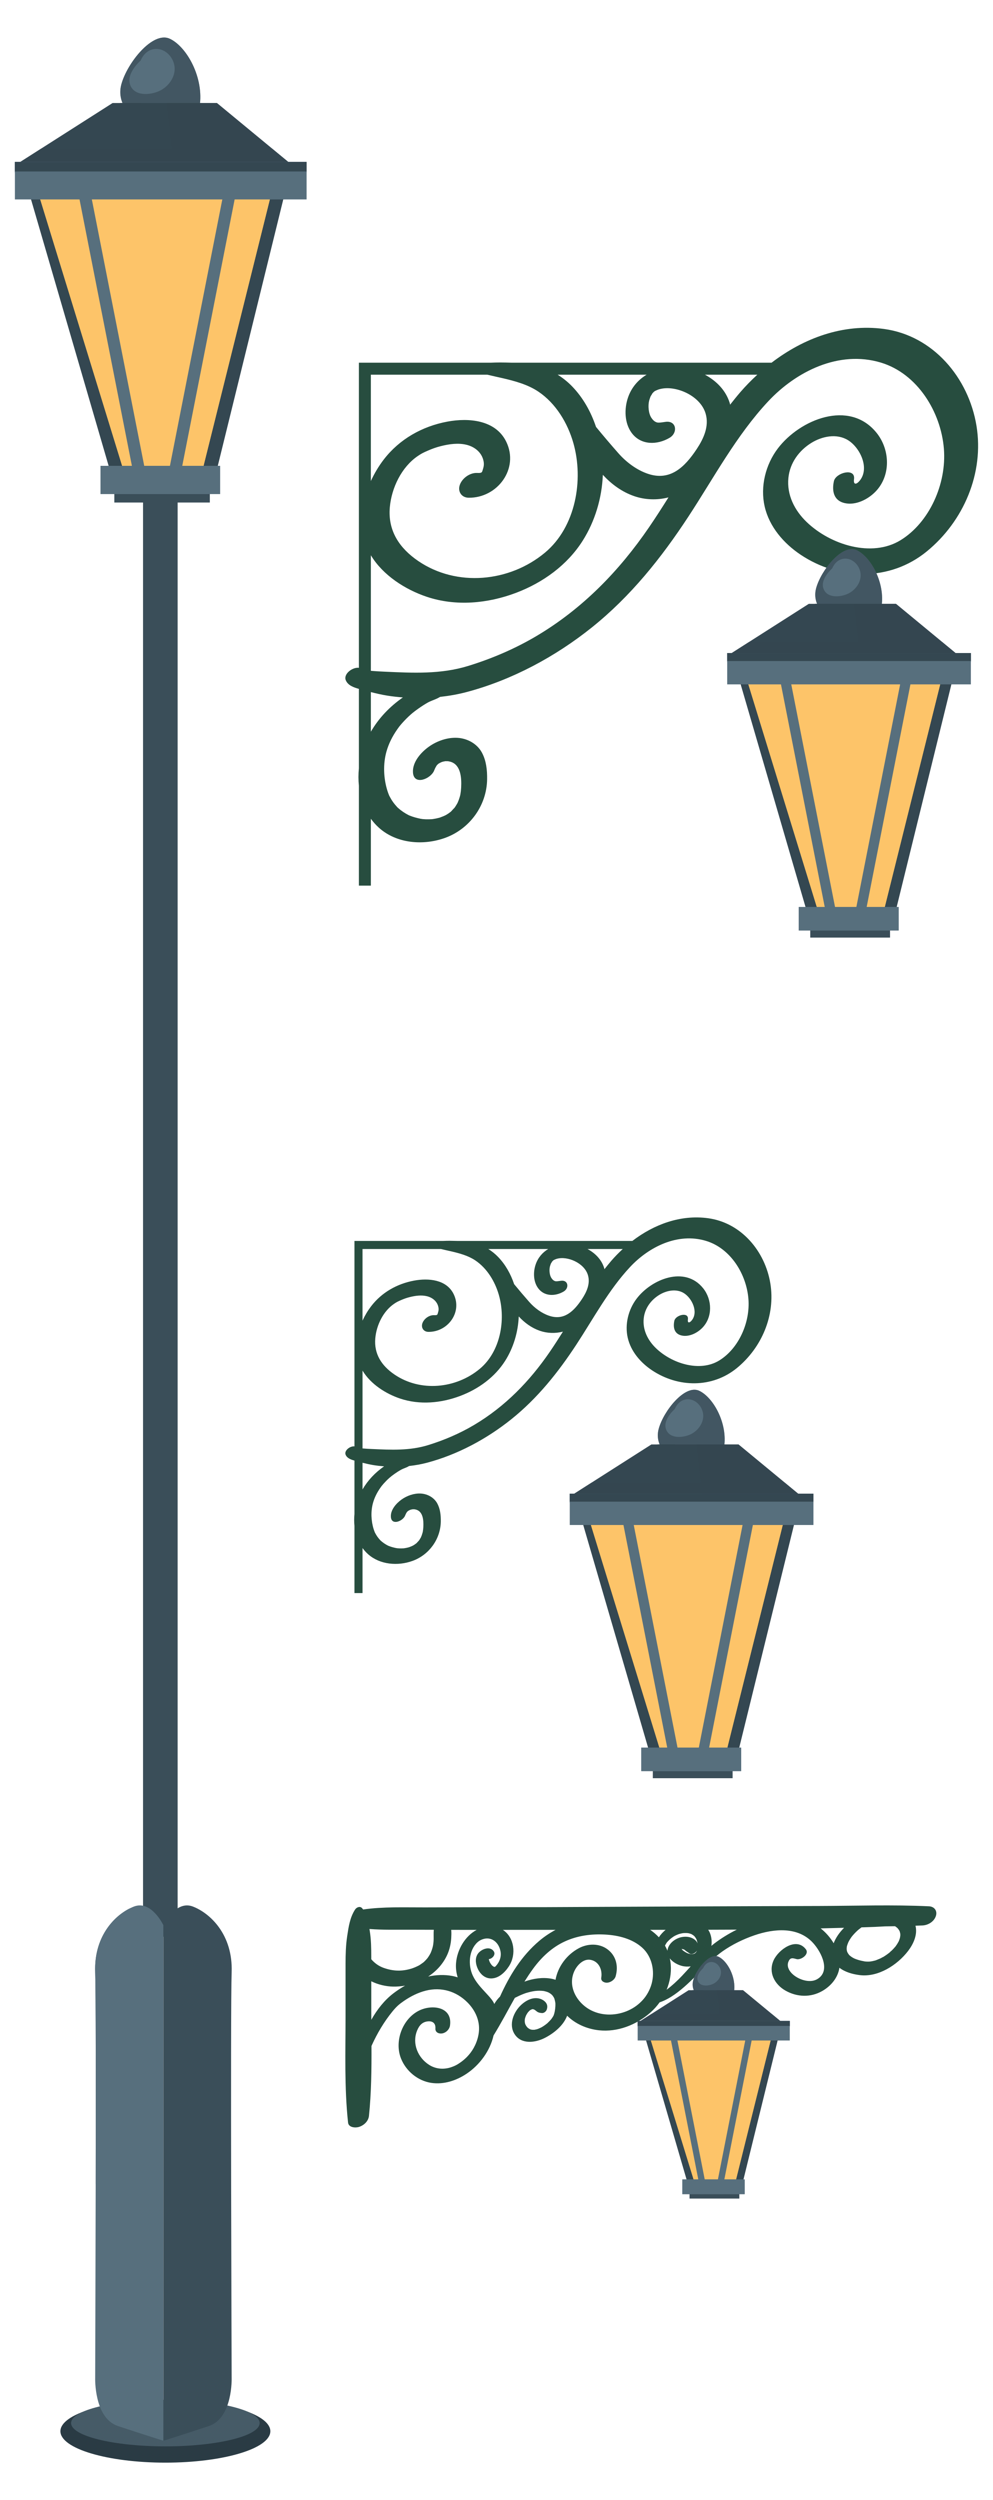 <?xml version="1.0" encoding="utf-8"?>
<!-- Generator: Adobe Illustrator 27.5.0, SVG Export Plug-In . SVG Version: 6.00 Build 0)  -->
<svg version="1.1" id="Layer_1" xmlns="http://www.w3.org/2000/svg" xmlns:xlink="http://www.w3.org/1999/xlink" x="0px" y="0px"
	 viewBox="0 0 187.857 472.676" style="enable-background:new 0 0 187.857 472.676;" xml:space="preserve">
<g>
	<g>
		<ellipse style="fill:#2A3B44;" cx="31.287" cy="459.647" rx="19.859" ry="5.94"/>
		<path style="fill:#465B67;" d="M49.125,458.107c0,2.431-7.986,4.401-17.838,4.401c-9.851,0-17.838-1.97-17.838-4.401
			c0-2.43,7.986-4.401,17.838-4.401C41.139,453.707,49.125,455.677,49.125,458.107z"/>
		<g>
			<rect x="21.628" y="90.743" style="fill:#3A4E59;" width="18.069" height="4.266"/>
			<rect x="27.06" y="90.743" style="fill:#3A4E59;" width="6.538" height="275.411"/>
			<rect x="31.102" y="90.743" style="fill:#3A4E59;" width="2.496" height="275.411"/>
			<path style="fill:#576F7D;" d="M25.597,22.517c0,0-3.736-2.531-2.639-6.581c1.097-4.05,5.95-10.125,9.177-8.606
				c3.227,1.519,6.5,7.425,5.623,12.825C36.88,25.554,25.597,22.517,25.597,22.517z"/>
			<path style="opacity:0.6;fill:#344751;" d="M32.135,7.329c-3.227-1.519-8.08,4.556-9.177,8.606
				c-1.097,4.05,2.639,6.581,2.639,6.581s11.284,3.038,12.16-2.363S35.362,8.847,32.135,7.329z M30.109,17.215
				c-1.758,0.792-4.763,1.029-5.514-1.255c-0.402-1.223,0.284-2.514,1.021-3.452c0.288-0.366,0.621-0.716,0.974-1.047
				c0.265-0.589,0.623-1.132,1.12-1.542c0.691-0.57,1.564-0.796,2.443-0.615c1.538,0.316,2.682,1.759,2.865,3.279
				C33.256,14.544,31.841,16.435,30.109,17.215z"/>
			<polygon style="fill:#344751;" points="4.843,34.186 21.043,89.758 40.788,89.758 54.457,34.186 			"/>
			<polygon style="fill:#FDC469;" points="6.53,34.186 23.626,89.758 38.088,89.758 51.925,34.186 			"/>
			<path style="fill:#FDC469;" d="M26.073,85.751c-1.009-4.737-1.878-9.501-2.863-14.243c-1.02-4.91-2.133-9.807-3.273-14.691
				c-1.763-7.553-3.665-15.075-5.411-22.632H6.53l17.096,55.572h3.342C26.655,88.425,26.358,87.089,26.073,85.751z"/>
			<path style="fill:#FDC469;" d="M43.62,34.186c-0.865,3.27-1.576,6.582-2.227,9.901c-0.894,4.562-1.68,9.145-2.614,13.699
				c-0.954,4.653-1.992,9.291-3.143,13.899c-0.581,2.329-1.207,4.649-1.777,6.98c-0.545,2.228-0.945,4.488-1.316,6.75
				c-0.237,1.445-0.465,2.895-0.707,4.341h6.251l13.838-55.572H43.62z"/>
			<polygon style="fill:#344751;" points="11.171,32.642 3.83,30.617 21.296,19.479 41.041,19.479 56.988,32.642 			"/>
			<path style="fill:#344751;" d="M26.706,19.479h-3.973c-0.631,0.672-1.251,1.355-1.888,2.021
				c-3.489,3.643-7.054,7.218-10.482,10.918l0.809,0.223h8.649C22.118,28.256,24.429,23.876,26.706,19.479z"/>
			<path style="opacity:0.6;fill:#344751;" d="M32.991,32.642h23.997L41.041,19.479h-9.536
				C32.045,23.861,32.449,28.26,32.991,32.642z"/>
			
				<rect x="19.7" y="32.093" transform="matrix(0.981 -0.193 0.193 0.981 -11.429 5.179)" style="fill:#576F7D;" width="2.289" height="58.213"/>
			
				<rect x="9.521" y="60.055" transform="matrix(0.193 -0.981 0.981 0.193 -28.887 87.263)" style="fill:#576F7D;" width="58.213" height="2.289"/>
			<rect x="19.018" y="88.078" style="fill:#576F7D;" width="22.622" height="5.33"/>
			<rect x="19.018" y="88.078" style="fill:#576F7D;" width="22.622" height="5.33"/>
			<path style="fill:#576F7D;" d="M30.915,461.447v-97.456c0,0-2.278-4.809-5.569-3.544c-3.291,1.266-7.594,5.316-7.341,12.404
				c0.253,7.088,0,76.699,0,76.699s-0.253,7.594,4.303,9.113C26.865,460.181,30.915,461.447,30.915,461.447z"/>
			<path style="fill:#576F7D;" d="M18.102,412.951c0.351-5.03,0.621-10.064,0.802-15.107c0.223-6.235,0.483-12.459,0.91-18.684
				c0.28-4.084,0.593-8.227,1.7-12.186c0.6-2.148,1.517-4.462,3.028-6.164c-3.144,1.575-6.769,5.518-6.536,12.041
				C18.13,376.336,18.132,394.94,18.102,412.951z"/>
			<path style="fill:#3A4E59;" d="M30.915,461.447v-97.456c0,0,2.278-4.809,5.569-3.544c3.291,1.266,7.594,5.316,7.341,12.404
				c-0.253,7.088,0,76.699,0,76.699s0.253,7.594-4.303,9.113S30.915,461.447,30.915,461.447z"/>
			<rect x="2.818" y="30.617" style="fill:#5E7C9E;" width="55.183" height="2.025"/>
			<polygon style="opacity:0.6;fill:#344751;" points="7.787,28.094 3.83,30.617 11.171,32.642 56.988,32.642 51.478,28.094 			"/>
			<rect x="2.818" y="30.617" style="fill:#576F7D;" width="55.183" height="7.088"/>
			<rect x="2.818" y="30.617" style="fill:#344751;" width="55.183" height="1.804"/>
		</g>
	</g>
	<g>
		<g>
			<path style="fill:#274D3F;" d="M184.729,80.478c-1.49-9.05-8.19-17.033-17.517-18.289c-7.743-1.042-15.189,1.752-21.245,6.383
				H96.828c-0.733-0.025-1.467-0.038-2.199-0.043c-0.596-0.003-1.196,0.018-1.798,0.043H67.895v57.685
				c-1.227-0.159-2.964,1.178-2.481,2.347c0.407,0.983,1.485,1.355,2.481,1.637v15.017c-0.11,1.096-0.112,2.205,0,3.295v18.885
				h2.266v-12.646c0.451,0.625,0.968,1.208,1.561,1.735c3.352,2.979,8.377,3.357,12.463,1.889c4.665-1.678,7.898-6.11,7.968-11.077
				c0.024-1.726-0.152-3.508-0.982-5.049c-0.904-1.68-2.738-2.681-4.611-2.796c-1.903-0.117-3.922,0.594-5.456,1.697
				c-1.497,1.076-3.119,2.909-2.977,4.88c0.18,2.5,3.391,1.171,4.007-0.399c0.077-0.197,0.206-0.48,0.276-0.611
				c-0.05,0.094,0.19-0.293,0.188-0.324c0.047-0.052,0.092-0.105,0.14-0.155c0.024-0.025,0.113-0.104,0.179-0.164
				c0.048-0.035,0.1-0.072,0.109-0.076c0.666-0.347-0.275,0.11,0.116-0.082c0.08-0.039,0.427-0.178,0.488-0.213
				c0.207-0.058,0.42-0.107,0.631-0.137c0.148-0.002,0.294-0.001,0.443,0.005c0.003,0,0.075,0.008,0.136,0.014
				c0.089,0.024,0.378,0.084,0.373,0.083c1.964,0.564,2.126,3.029,2.029,4.89c-0.023,0.452-0.076,0.901-0.156,1.346
				c-0.025,0.104-0.049,0.208-0.08,0.311c-0.07,0.234-0.14,0.466-0.224,0.696c-0.063,0.172-0.136,0.338-0.207,0.507
				c-0.037,0.072-0.073,0.144-0.115,0.214c-0.102,0.171-0.202,0.342-0.312,0.508c-0.046,0.069-0.1,0.136-0.141,0.207
				c-0.231,0.237-0.46,0.49-0.682,0.734c-0.007,0.008-0.007,0.009-0.013,0.015c-0.005,0.004-0.006,0.004-0.011,0.008
				c-0.175,0.131-0.346,0.263-0.527,0.386c-0.156,0.106-0.331,0.193-0.482,0.305c0.053-0.04,0.09-0.066,0.127-0.094
				c-0.055,0.036-0.113,0.072-0.16,0.095c-0.332,0.163-0.675,0.29-1.02,0.421c-0.055,0.018-0.122,0.037-0.19,0.055
				c-0.185,0.049-0.372,0.092-0.56,0.131c-0.188,0.038-0.377,0.071-0.567,0.099c-0.069,0.01-0.139,0.018-0.209,0.029
				c0,0,0,0-0.001,0c-0.386,0.017-0.769,0.033-1.156,0.019c-0.193-0.007-0.386-0.019-0.577-0.037
				c-0.082-0.007-0.323-0.048-0.42-0.063c-0.705-0.148-1.388-0.327-2.06-0.598c-0.058-0.023-0.115-0.05-0.173-0.075
				c-0.01-0.006-0.006-0.004-0.022-0.012c-0.171-0.091-0.342-0.179-0.509-0.277c-0.359-0.21-0.704-0.444-1.032-0.7
				c-0.154-0.121-0.303-0.247-0.45-0.376c-0.053-0.046-0.103-0.095-0.154-0.143c-0.008-0.009-0.006-0.007-0.019-0.021
				c-0.29-0.32-0.566-0.645-0.814-0.999c-0.239-0.34-0.447-0.697-0.64-1.064c-0.004-0.007-0.026-0.052-0.046-0.093
				c-0.029-0.067-0.071-0.16-0.08-0.184c-0.09-0.236-0.18-0.471-0.257-0.712c-0.749-2.358-0.863-5.094-0.184-7.478
				c0.431-1.514,1.135-2.883,2.035-4.171c0.04-0.058,0.305-0.419,0.355-0.495c0.189-0.24,0.387-0.473,0.589-0.7
				c0.506-0.569,1.046-1.11,1.615-1.616c0.731-0.65,2.171-1.671,3.236-2.263c0.537-0.299,1.21-0.505,1.791-0.782
				c0.179-0.085,0.349-0.186,0.521-0.282c1.702-0.186,3.383-0.482,5.004-0.911c8.586-2.273,16.805-6.692,23.716-12.231
				c7.341-5.883,13.122-13.121,18.259-20.955c4.814-7.341,9.071-15.35,15.105-21.793c5.269-5.627,13.343-9.697,21.281-7.317
				c6.935,2.08,11.385,9.341,11.941,16.307c0.53,6.643-2.756,13.935-8.198,17.277c-5.432,3.336-13.257,0.89-17.75-3.422
				c-2.297-2.204-3.796-5.129-3.468-8.364c0.287-2.833,2.012-5.175,4.36-6.622c1.981-1.221,4.75-1.827,6.902-0.511
				c2.27,1.388,4.186,5.302,2.21,7.686c-0.631,0.761-1.207,0.778-1.058-0.305c0.307-2.22-3.455-1.24-3.808,0.38
				c-0.404,1.856-0.044,3.687,2.059,4.15c2.065,0.455,4.324-0.678,5.748-2.108c3.002-3.015,2.859-7.966,0.268-11.181
				c-5.149-6.387-14.516-2.529-18.676,2.944c-2.328,3.061-3.361,7.206-2.499,10.98c0.876,3.831,3.607,6.986,6.814,9.125
				c7.336,4.894,16.915,5.056,23.874-0.643C182.314,98.535,186.204,89.445,184.729,80.478z M70.161,70.838h22.027
				c0.953,0.237,1.918,0.434,2.87,0.655c2.316,0.538,4.769,1.197,6.765,2.531c3.323,2.223,5.563,5.939,6.644,9.731
				c1.994,6.993,0.437,15.883-5.361,20.721c-6.71,5.6-16.71,6.55-23.986,1.587c-3.566-2.433-5.767-5.727-5.373-10.16
				c0.326-3.662,2.217-7.619,5.328-9.711c0.691-0.465,0.982-0.606,1.908-1.011c0.793-0.346,1.548-0.616,2.378-0.826
				c1.596-0.403,3.345-0.662,4.966-0.245c1.572,0.405,2.896,1.516,3.174,3.188c0.126,0.759-0.1,1.258-0.294,1.902
				c0.016-0.053-0.194,0.148-0.086,0.123c-0.256,0.109-0.476,0.106-0.867,0.09c-1.372-0.056-2.849,1.006-3.28,2.299
				c-0.412,1.237,0.355,2.37,1.674,2.389c5.465,0.077,9.605-5.494,7.126-10.586c-2.014-4.138-7.104-4.553-11.12-3.808
				c-4.782,0.886-9.099,3.322-12.069,7.191c-0.93,1.212-1.755,2.586-2.425,4.049V70.838z M70.161,138.337v-7.49
				c1.033,0.262,2.073,0.502,3.114,0.669c0.967,0.155,1.952,0.261,2.944,0.34c-0.002,0.001-0.003,0.002-0.005,0.003
				C73.721,133.598,71.664,135.748,70.161,138.337z M122.789,99.681c-5.66,8.279-12.578,15.382-21.237,20.529
				c-4.062,2.414-8.484,4.31-12.998,5.696c-5.189,1.594-10.418,1.325-15.764,1.082c-0.875-0.04-1.752-0.083-2.625-0.161
				c-0.001,0-0.003,0-0.004-0.001v-21.849c2.277,3.794,6.523,6.494,10.577,7.853c5.51,1.846,11.548,1.276,16.916-0.76
				c5.069-1.923,9.666-5.233,12.585-9.848c2.333-3.69,3.636-8.079,3.808-12.451c1.639,1.776,3.606,3.225,5.913,4.024
				c2.082,0.722,4.373,0.793,6.503,0.241C125.265,95.939,124.054,97.831,122.789,99.681z M131.805,84.898
				c-2.292,3.458-5.032,6.089-9.221,4.682c-2.139-0.719-4.109-2.206-5.59-3.886c-1.437-1.63-2.859-3.301-4.24-4.985
				c-0.959-2.855-2.443-5.522-4.541-7.682c-0.81-0.834-1.727-1.57-2.718-2.188h16.835c-1.584,0.954-2.863,2.384-3.528,4.331
				c-0.722,2.117-0.679,4.818,0.698,6.678c1.75,2.364,4.843,2.306,7.185,0.915c1.622-0.963,1.278-3.305-0.784-3.007
				c-0.7,0.101-1.294,0.204-1.624,0.106c-0.39-0.117-0.709-0.372-1.041-0.863c-0.564-0.834-0.662-2.309-0.433-3.23
				c0.064-0.256,0.268-0.82,0.298-0.881c-0.058,0.12,0.302-0.45,0.287-0.473c0.103-0.124,0.212-0.244,0.329-0.354
				c0.025-0.018,0.031-0.022,0.067-0.048c0.058-0.041,0.093-0.067,0.125-0.091c0.021-0.009,0.037-0.016,0.073-0.034
				c0.175-0.089,0.549-0.24,0.628-0.264c1.661-0.51,3.599-0.124,5.139,0.602c1.67,0.787,3.216,2.16,3.744,3.975
				C134.19,80.596,133.11,82.928,131.805,84.898z M140.052,74.145c-0.666,0.771-1.3,1.567-1.93,2.366
				c-0.027-0.102-0.036-0.206-0.067-0.308c-0.745-2.417-2.531-4.196-4.693-5.365h9.911
				C142.134,71.885,141.052,72.988,140.052,74.145z"/>
			<path d="M84.422,154.044C84.587,153.936,84.711,153.832,84.422,154.044L84.422,154.044z"/>
		</g>
		<g>
			<rect x="153.285" y="173.696" style="fill:#3A4E59;" width="15.095" height="3.564"/>
			<path style="fill:#576F7D;" d="M156.601,116.7c0,0-3.121-2.115-2.204-5.498c0.916-3.383,4.97-8.459,7.666-7.19
				s5.43,6.203,4.697,10.714C166.027,119.238,156.601,116.7,156.601,116.7z"/>
			<path style="opacity:0.6;fill:#344751;" d="M162.063,104.012c-2.696-1.269-6.75,3.806-7.666,7.19
				c-0.916,3.383,2.204,5.498,2.204,5.498s9.426,2.538,10.159-1.974C167.492,110.215,164.758,105.281,162.063,104.012z
				 M160.37,112.271c-1.469,0.661-3.979,0.859-4.607-1.048c-0.336-1.022,0.238-2.1,0.853-2.884c0.24-0.306,0.519-0.599,0.814-0.875
				c0.222-0.493,0.52-0.945,0.936-1.288c0.577-0.476,1.306-0.665,2.041-0.514c1.285,0.264,2.24,1.47,2.394,2.739
				C162.999,110.04,161.818,111.62,160.37,112.271z"/>
			<polygon style="fill:#344751;" points="139.263,126.449 152.797,172.874 169.291,172.874 180.71,126.449 			"/>
			<polygon style="fill:#FDC469;" points="140.673,126.449 154.954,172.874 167.035,172.874 178.596,126.449 			"/>
			<path style="fill:#FDC469;" d="M156.999,169.526c-0.843-3.957-1.569-7.938-2.392-11.898c-0.852-4.102-1.782-8.193-2.734-12.273
				c-1.473-6.31-3.062-12.593-4.521-18.906h-6.679l14.282,46.425h2.792C157.484,171.76,157.237,170.644,156.999,169.526z"/>
			<path style="fill:#FDC469;" d="M171.657,126.449c-0.723,2.732-1.317,5.499-1.86,8.271c-0.747,3.811-1.403,7.64-2.184,11.445
				c-0.797,3.887-1.664,7.762-2.625,11.612c-0.486,1.946-1.008,3.884-1.485,5.831c-0.455,1.861-0.789,3.749-1.099,5.639
				c-0.198,1.208-0.388,2.418-0.591,3.627h5.222l11.56-46.425H171.657z"/>
			<polygon style="fill:#344751;" points="144.549,125.159 138.417,123.467 153.008,114.162 169.503,114.162 182.825,125.159 			"/>
			<path style="fill:#344751;" d="M157.527,114.162h-3.319c-0.527,0.561-1.045,1.132-1.577,1.689
				c-2.915,3.043-5.893,6.03-8.757,9.121l0.675,0.186h7.225C153.694,121.494,155.625,117.836,157.527,114.162z"/>
			<path style="opacity:0.6;fill:#344751;" d="M162.778,125.159h20.047l-13.322-10.996h-7.967
				C161.988,117.823,162.325,121.498,162.778,125.159z"/>
			
				<rect x="151.674" y="124.7" transform="matrix(0.981 -0.193 0.193 0.981 -25.91 32.29)" style="fill:#576F7D;" width="1.912" height="48.631"/>
			
				<rect x="143.171" y="148.06" transform="matrix(0.193 -0.981 0.981 0.193 -11.103 284.528)" style="fill:#576F7D;" width="48.631" height="1.912"/>
			<rect x="151.105" y="171.47" style="fill:#576F7D;" width="18.898" height="4.452"/>
			<rect x="151.105" y="171.47" style="fill:#576F7D;" width="18.898" height="4.452"/>
			<rect x="137.571" y="123.467" style="fill:#5E7C9E;" width="46.1" height="1.692"/>
			<polygon style="opacity:0.6;fill:#344751;" points="141.722,121.359 138.417,123.467 144.549,125.159 182.825,125.159 
				178.222,121.359 			"/>
			<rect x="137.571" y="123.467" style="fill:#576F7D;" width="46.1" height="5.921"/>
			<rect x="137.571" y="123.467" style="fill:#344751;" width="46.1" height="1.507"/>
		</g>
	</g>
	<g>
		<g>
			<path style="fill:#274D3F;" d="M145.733,242.628c-1.003-6.094-5.515-11.47-11.796-12.316c-5.214-0.702-10.228,1.18-14.307,4.298
				h-33.09c-0.494-0.017-0.988-0.026-1.481-0.029c-0.401-0.002-0.805,0.012-1.211,0.029H67.057v38.845
				c-0.826-0.107-1.996,0.793-1.671,1.581c0.274,0.662,1,0.913,1.671,1.102v10.112c-0.074,0.738-0.075,1.485,0,2.219v12.717h1.526
				v-8.516c0.304,0.421,0.652,0.814,1.051,1.168c2.257,2.006,5.641,2.261,8.392,1.272c3.142-1.13,5.319-4.115,5.366-7.459
				c0.016-1.162-0.102-2.363-0.661-3.4c-0.609-1.131-1.844-1.805-3.105-1.883c-1.282-0.079-2.641,0.4-3.674,1.143
				c-1.008,0.725-2.1,1.959-2.005,3.286c0.121,1.683,2.284,0.789,2.698-0.269c0.052-0.133,0.139-0.323,0.186-0.411
				c-0.034,0.063,0.128-0.197,0.126-0.218c0.032-0.035,0.062-0.071,0.094-0.104c0.016-0.017,0.076-0.07,0.121-0.11
				c0.033-0.023,0.067-0.048,0.073-0.051c0.449-0.234-0.185,0.074,0.078-0.056c0.054-0.027,0.288-0.12,0.329-0.144
				c0.14-0.039,0.283-0.072,0.425-0.092c0.1-0.002,0.198-0.001,0.298,0.003c0.002,0,0.051,0.005,0.092,0.009
				c0.06,0.016,0.255,0.057,0.252,0.056c1.323,0.38,1.431,2.04,1.367,3.293c-0.016,0.304-0.051,0.607-0.105,0.907
				c-0.017,0.07-0.033,0.14-0.054,0.209c-0.047,0.157-0.094,0.314-0.15,0.469c-0.042,0.115-0.091,0.228-0.139,0.341
				c-0.025,0.048-0.049,0.097-0.077,0.144c-0.069,0.115-0.136,0.23-0.21,0.342c-0.031,0.046-0.067,0.091-0.095,0.139
				c-0.156,0.16-0.31,0.33-0.459,0.494c-0.005,0.005-0.005,0.006-0.009,0.01c-0.003,0.003-0.004,0.003-0.008,0.005
				c-0.117,0.088-0.233,0.177-0.355,0.26c-0.105,0.071-0.223,0.13-0.325,0.206c0.036-0.027,0.06-0.044,0.086-0.063
				c-0.037,0.024-0.076,0.048-0.108,0.064c-0.224,0.109-0.455,0.196-0.687,0.284c-0.037,0.012-0.082,0.025-0.128,0.037
				c-0.125,0.033-0.25,0.062-0.377,0.088c-0.127,0.026-0.254,0.048-0.382,0.067c-0.047,0.007-0.094,0.012-0.14,0.019c0,0,0,0,0,0
				c-0.26,0.011-0.518,0.022-0.778,0.013c-0.13-0.005-0.26-0.013-0.389-0.025c-0.055-0.005-0.218-0.033-0.283-0.042
				c-0.475-0.099-0.935-0.22-1.387-0.402c-0.039-0.016-0.077-0.033-0.116-0.05c-0.007-0.004-0.004-0.003-0.015-0.008
				c-0.115-0.061-0.23-0.121-0.343-0.186c-0.242-0.141-0.474-0.299-0.695-0.471c-0.104-0.081-0.204-0.166-0.303-0.253
				c-0.035-0.031-0.07-0.064-0.104-0.096c-0.006-0.006-0.004-0.005-0.013-0.014c-0.195-0.215-0.381-0.434-0.549-0.672
				c-0.161-0.229-0.301-0.469-0.431-0.716c-0.003-0.005-0.017-0.035-0.031-0.062c-0.02-0.045-0.048-0.108-0.054-0.124
				c-0.061-0.159-0.121-0.317-0.173-0.479c-0.504-1.588-0.581-3.431-0.124-5.036c0.291-1.02,0.764-1.941,1.371-2.809
				c0.027-0.039,0.205-0.282,0.239-0.333c0.127-0.161,0.261-0.318,0.397-0.472c0.341-0.383,0.704-0.747,1.088-1.088
				c0.492-0.438,1.462-1.125,2.179-1.524c0.362-0.201,0.815-0.34,1.206-0.527c0.12-0.057,0.235-0.125,0.35-0.19
				c1.146-0.125,2.278-0.325,3.37-0.614c5.782-1.53,11.316-4.506,15.97-8.236c4.943-3.962,8.836-8.835,12.296-14.111
				c3.242-4.943,6.108-10.337,10.172-14.676c3.548-3.789,8.985-6.53,14.331-4.927c4.67,1.4,7.667,6.29,8.041,10.981
				c0.357,4.473-1.856,9.384-5.52,11.634c-3.658,2.247-8.927,0.599-11.953-2.304c-1.547-1.484-2.556-3.454-2.335-5.633
				c0.193-1.908,1.355-3.485,2.936-4.459c1.334-0.822,3.199-1.23,4.647-0.344c1.529,0.935,2.819,3.57,1.489,5.176
				c-0.425,0.513-0.813,0.524-0.712-0.205c0.206-1.495-2.327-0.835-2.564,0.256c-0.272,1.25-0.03,2.482,1.387,2.794
				c1.391,0.306,2.912-0.456,3.871-1.419c2.022-2.031,1.925-5.364,0.18-7.529c-3.467-4.301-9.775-1.703-12.576,1.982
				c-1.567,2.061-2.263,4.853-1.682,7.394c0.59,2.58,2.429,4.704,4.588,6.145c4.94,3.296,11.391,3.404,16.076-0.433
				C144.107,254.787,146.727,248.666,145.733,242.628z M68.583,236.137h14.833c0.641,0.16,1.292,0.292,1.933,0.441
				c1.56,0.363,3.211,0.806,4.555,1.705c2.238,1.497,3.746,3.999,4.474,6.553c1.342,4.709,0.294,10.696-3.61,13.954
				c-4.519,3.771-11.253,4.411-16.152,1.068c-2.402-1.639-3.883-3.856-3.618-6.842c0.219-2.466,1.493-5.131,3.588-6.54
				c0.465-0.313,0.661-0.408,1.285-0.681c0.534-0.233,1.043-0.415,1.601-0.556c1.075-0.271,2.252-0.446,3.344-0.165
				c1.059,0.273,1.95,1.021,2.137,2.147c0.085,0.511-0.067,0.847-0.198,1.281c0.011-0.036-0.131,0.1-0.058,0.083
				c-0.173,0.073-0.32,0.072-0.584,0.061c-0.924-0.038-1.919,0.678-2.209,1.548c-0.278,0.833,0.239,1.596,1.127,1.609
				c3.68,0.052,6.468-3.7,4.799-7.129c-1.356-2.786-4.784-3.066-7.488-2.564c-3.22,0.596-6.127,2.237-8.127,4.842
				c-0.627,0.816-1.182,1.742-1.633,2.727V236.137z M68.583,281.59v-5.044c0.696,0.176,1.396,0.338,2.097,0.451
				c0.651,0.105,1.315,0.176,1.982,0.229c-0.001,0.001-0.002,0.002-0.003,0.002C70.981,278.399,69.596,279.847,68.583,281.59z
				 M104.023,255.559c-3.812,5.575-8.47,10.358-14.301,13.824c-2.735,1.626-5.713,2.902-8.753,3.836
				c-3.494,1.073-7.015,0.892-10.615,0.729c-0.589-0.027-1.18-0.056-1.768-0.108c-0.001,0-0.002,0-0.003,0v-14.713
				c1.533,2.555,4.393,4.374,7.122,5.288c3.71,1.243,7.777,0.859,11.391-0.512c3.413-1.295,6.509-3.524,8.475-6.632
				c1.571-2.485,2.449-5.44,2.564-8.385c1.104,1.196,2.429,2.171,3.982,2.71c1.402,0.486,2.945,0.534,4.379,0.162
				C105.69,253.04,104.875,254.314,104.023,255.559z M110.094,245.604c-1.543,2.329-3.389,4.1-6.209,3.153
				c-1.441-0.484-2.767-1.485-3.765-2.617c-0.968-1.098-1.925-2.223-2.855-3.357c-0.646-1.923-1.645-3.719-3.058-5.173
				c-0.546-0.562-1.163-1.058-1.83-1.473h11.337c-1.067,0.643-1.928,1.605-2.376,2.917c-0.486,1.426-0.457,3.245,0.47,4.497
				c1.178,1.592,3.262,1.553,4.838,0.617c1.092-0.648,0.86-2.226-0.528-2.025c-0.472,0.068-0.871,0.137-1.093,0.071
				c-0.263-0.078-0.477-0.25-0.701-0.581c-0.38-0.562-0.446-1.555-0.292-2.175c0.043-0.173,0.181-0.552,0.201-0.593
				c-0.039,0.081,0.203-0.303,0.194-0.319c0.069-0.083,0.143-0.164,0.222-0.238c0.017-0.012,0.021-0.015,0.046-0.032
				c0.039-0.027,0.063-0.045,0.084-0.061c0.014-0.006,0.025-0.011,0.049-0.023c0.118-0.06,0.37-0.161,0.423-0.178
				c1.118-0.344,2.424-0.083,3.461,0.406c1.124,0.53,2.166,1.455,2.521,2.677C111.701,242.708,110.973,244.278,110.094,245.604z
				 M115.648,238.364c-0.449,0.52-0.875,1.055-1.3,1.593c-0.018-0.069-0.024-0.139-0.045-0.207c-0.501-1.627-1.705-2.826-3.16-3.613
				h6.674C117.05,236.842,116.322,237.584,115.648,238.364z"/>
			<path style="fill:#274D3F;" d="M78.187,292.167C78.298,292.095,78.382,292.025,78.187,292.167L78.187,292.167z"/>
		</g>
		<g>
			<rect x="123.501" y="332.624" style="fill:#3A4E59;" width="15.095" height="3.564"/>
			<path style="fill:#576F7D;" d="M126.817,275.628c0,0-3.121-2.115-2.204-5.498c0.916-3.384,4.97-8.459,7.666-7.19
				c2.696,1.269,5.43,6.203,4.697,10.714C136.244,278.166,126.817,275.628,126.817,275.628z"/>
			<path style="opacity:0.6;fill:#344751;" d="M132.279,262.94c-2.696-1.269-6.75,3.806-7.666,7.19
				c-0.916,3.384,2.204,5.498,2.204,5.498s9.426,2.538,10.159-1.974C137.709,269.143,134.975,264.209,132.279,262.94z
				 M130.587,271.199c-1.469,0.661-3.979,0.859-4.607-1.048c-0.336-1.022,0.238-2.1,0.853-2.884c0.24-0.306,0.519-0.599,0.814-0.875
				c0.222-0.492,0.52-0.945,0.936-1.288c0.577-0.477,1.306-0.665,2.041-0.514c1.285,0.264,2.24,1.47,2.394,2.739
				C133.216,268.968,132.034,270.548,130.587,271.199z"/>
			<polygon style="fill:#344751;" points="109.479,285.377 123.013,331.802 139.508,331.802 150.927,285.377 			"/>
			<polygon style="fill:#FDC469;" points="110.889,285.377 125.171,331.802 137.252,331.802 148.812,285.377 			"/>
			<path style="fill:#FDC469;" d="M127.215,328.454c-0.843-3.957-1.569-7.938-2.392-11.898c-0.852-4.102-1.782-8.193-2.734-12.273
				c-1.473-6.31-3.062-12.593-4.521-18.906h-6.679l14.282,46.425h2.792C127.701,330.689,127.453,329.572,127.215,328.454z"/>
			<path style="fill:#FDC469;" d="M141.874,285.377c-0.723,2.732-1.317,5.499-1.86,8.271c-0.747,3.811-1.403,7.64-2.184,11.445
				c-0.797,3.887-1.665,7.762-2.625,11.612c-0.486,1.946-1.008,3.884-1.485,5.831c-0.455,1.861-0.789,3.749-1.099,5.639
				c-0.198,1.207-0.388,2.418-0.591,3.627h5.222l11.56-46.425H141.874z"/>
			<polygon style="fill:#344751;" points="114.766,284.087 108.633,282.395 123.225,273.091 139.719,273.091 153.042,284.087 			"/>
			<path style="fill:#344751;" d="M127.744,273.091h-3.319c-0.527,0.561-1.045,1.132-1.577,1.689
				c-2.914,3.043-5.893,6.03-8.757,9.121l0.675,0.186h7.225C123.911,280.422,125.842,276.764,127.744,273.091z"/>
			<path style="opacity:0.6;fill:#344751;" d="M132.995,284.087h20.047l-13.322-10.996h-7.966
				C132.204,276.751,132.542,280.427,132.995,284.087z"/>
			
				<rect x="121.891" y="283.629" transform="matrix(0.981 -0.193 0.193 0.981 -57.171 29.53)" style="fill:#576F7D;" width="1.912" height="48.631"/>
			
				<rect x="113.387" y="306.988" transform="matrix(0.193 -0.981 0.981 0.193 -191.056 383.504)" style="fill:#576F7D;" width="48.631" height="1.912"/>
			<rect x="121.322" y="330.398" style="fill:#576F7D;" width="18.898" height="4.452"/>
			<rect x="121.322" y="330.398" style="fill:#576F7D;" width="18.898" height="4.452"/>
			<rect x="107.788" y="282.395" style="fill:#5E7C9E;" width="46.1" height="1.692"/>
			<polygon style="opacity:0.6;fill:#344751;" points="111.939,280.287 108.633,282.395 114.766,284.087 153.042,284.087 
				148.439,280.287 			"/>
			<rect x="107.788" y="282.395" style="fill:#576F7D;" width="46.1" height="5.921"/>
			<rect x="107.788" y="282.395" style="fill:#344751;" width="46.1" height="1.507"/>
		</g>
	</g>
	<g>
		<g>
			<polygon style="fill:#274D3F;" points="93.56,371.879 93.564,371.881 93.564,371.881 93.56,371.879 			"/>
			<path style="fill:#274D3F;" d="M93.551,371.876c0.007,0.003,0.003,0.001,0.009,0.003c0.002-0.002,0.005-0.006,0.007-0.008
				C93.507,371.858,93.462,371.844,93.551,371.876z"/>
			<path style="fill:#274D3F;" d="M93.567,371.871c0.002,0.001,0.004,0.001,0.006,0.001c0.005-0.004,0.01-0.011,0.015-0.014
				C93.612,371.824,93.622,371.809,93.567,371.871z"/>
			<g>
				<path style="fill:#274D3F;" d="M168.322,369.113l0.002-0.002c0.014-0.036,0.059-0.083,0.115-0.132
					C168.411,368.984,168.346,369.031,168.322,369.113z"/>
				<path style="fill:#274D3F;" d="M163.615,370.831c0.002,0,0.004,0.001,0.006,0.001c0.038,0.003,0.075,0.007,0.113,0.011
					C163.778,370.844,163.777,370.841,163.615,370.831z"/>
				<path style="fill:#274D3F;" d="M167.11,369.968c0.001-0.001,0.002-0.001,0.003-0.002c-0.028,0.001-0.056,0.01-0.085,0.025
					C167.062,369.975,167.088,369.97,167.11,369.968z"/>
				<path style="fill:#274D3F;" d="M170.007,367.049c0.004-0.006,0.007-0.013,0.011-0.019c0.017-0.038,0.034-0.075,0.049-0.113
					c0.001-0.002,0.001-0.004,0.002-0.007C170.07,366.903,170.052,366.938,170.007,367.049z"/>
				<path style="fill:#274D3F;" d="M160.183,368.511C160.186,368.452,160.184,368.466,160.183,368.511L160.183,368.511z"/>
				<g>
					<path style="fill:#274D3F;" d="M129.002,368.479c-0.004,0-0.021,0.002-0.031,0.003c0.004,0.006,0.009,0.011,0.013,0.017
						c0.021-0.007,0.03-0.012,0.037-0.02C129.015,368.479,129.008,368.479,129.002,368.479z"/>
					<g>
						<path style="fill:#274D3F;" d="M102.78,376.408c0.024,0.005,0.046,0.008,0.062,0.011c-0.02-0.004-0.04-0.008-0.061-0.011
							C102.781,376.408,102.781,376.408,102.78,376.408z"/>
						<path style="fill:#274D3F;" d="M175.754,360.404c-6.887-0.326-13.828-0.084-20.722-0.061
							c-6.923,0.023-13.845,0.04-20.768,0.072c-10.34,0.049-20.68,0.09-31.021,0.149c-3.815-0.003-7.631-0.001-11.446,0.011
							c-3.802,0.011-7.604,0.023-11.406,0.035c-3.894,0.012-7.83-0.158-11.692,0.396c-0.072-0.092-0.139-0.186-0.222-0.272
							c-0.396-0.411-1.031-0.139-1.306,0.286c-0.981,1.518-1.221,3.251-1.489,5.015c-0.261,1.718-0.311,3.471-0.311,5.209v9.904
							c0,6.699-0.241,13.486,0.475,20.151c0.104,0.963,1.438,1.028,2.104,0.808c0.921-0.305,1.75-1.083,1.853-2.09
							c0.447-4.369,0.494-8.79,0.475-13.204c0.013-0.028,0.025-0.058,0.038-0.086c1.015-2.254,2.347-4.502,3.912-6.42
							c0.779-0.954,1.276-1.386,2.198-2.017c1.259-0.861,2.649-1.567,4.135-1.939c2.917-0.73,5.749,0.1,7.873,2.229
							c1.347,1.35,2.239,3.138,2.192,5.071c-0.041,1.673-0.758,3.348-1.631,4.471c-0.564,0.726-1.138,1.255-1.688,1.658
							c-0.719,0.527-1.215,0.8-1.955,1.049c-1.254,0.423-2.787,0.417-4.128-0.42c-2.16-1.349-3.306-4.036-2.328-6.479
							c0.43-1.075,1.056-1.686,2.083-1.774c0.929-0.079,1.456,0.42,1.393,1.362c-0.049,0.737,0.678,1.033,1.303,0.918
							c0.732-0.135,1.359-0.77,1.461-1.504c0.485-3.511-3.342-4.035-5.82-2.829c-3.174,1.545-4.757,5.815-3.451,9.084
							c0.949,2.376,3.167,4.21,5.703,4.599c2.397,0.368,4.811-0.441,6.786-1.784c2.423-1.648,4.368-4.3,5.017-7.174
							c1.429-2.316,2.69-4.736,4.025-7.109c0.009-0.005,0.013-0.006,0.024-0.012c0.508-0.257,1.02-0.499,1.55-0.708
							c0.126-0.05,0.253-0.097,0.381-0.142c0.059-0.021,0.117-0.041,0.176-0.061c0.285-0.078,0.566-0.163,0.854-0.227
							c0.253-0.057,0.508-0.105,0.764-0.142c0.112-0.016,0.224-0.028,0.335-0.043c-0.397,0.053,0.147-0.007,0.243-0.011
							c0.238-0.01,0.477-0.009,0.715,0.005c0.115,0.007,0.229,0.021,0.344,0.03c0,0,0.001,0,0.001,0
							c-0.017-0.003-0.03-0.006-0.051-0.01c0.018,0.003,0.035,0.007,0.053,0.01c0.071,0.006,0.203,0.036,0.061,0.011
							c0.035,0.006,0.069,0.011,0.104,0.019c0.209,0.049,0.415,0.099,0.617,0.173c0.026,0.01,0.118,0.049,0.18,0.075
							c0.069,0.038,0.195,0.104,0.224,0.122c0.152,0.093,0.287,0.205,0.422,0.319c0.035,0.034,0.075,0.073,0.095,0.1
							c0.075,0.099,0.151,0.194,0.218,0.3c0.053,0.085,0.098,0.173,0.145,0.262c0.01,0.027,0.023,0.064,0.038,0.114
							c0.074,0.255,0.135,0.504,0.174,0.767c0.001,0.007,0.001,0.005,0.002,0.011c0.004,0.057,0.007,0.114,0.008,0.172
							c0.002,0.141,0.002,0.281-0.005,0.422c-0.016,0.334-0.059,0.665-0.119,0.994c-0.008,0.027-0.069,0.311-0.085,0.368
							c-0.04,0.149-0.089,0.29-0.144,0.434c-0.002,0.004-0.002,0.005-0.003,0.009c-0.004,0.006-0.006,0.008-0.012,0.018
							c-0.047,0.081-0.093,0.163-0.142,0.243c-0.042,0.067-0.224,0.322-0.241,0.355c-0.232,0.283-0.488,0.54-0.752,0.793
							c-0.017,0.016-0.024,0.023-0.036,0.035c-0.008,0.006-0.014,0.01-0.03,0.023c-0.089,0.072-0.178,0.142-0.269,0.211
							c-0.182,0.137-0.37,0.267-0.563,0.388c-0.048,0.03-0.097,0.059-0.145,0.088c-0.026,0.011-0.215,0.112-0.232,0.121
							c-0.158,0.077-0.319,0.148-0.483,0.212c0.012-0.005-0.128,0.042-0.201,0.068c-0.074,0.018-0.203,0.053-0.192,0.05
							c-0.08,0.018-0.159,0.033-0.24,0.048c-0.042,0.008-0.069,0.014-0.089,0.018c-0.018,0-0.033,0-0.062,0.001
							c-0.38,0.013-0.622-0.022-0.857-0.154c-0.359-0.203-0.559-0.427-0.757-0.817c-0.104-0.205-0.162-0.555-0.14-0.847
							c0.02-0.265,0.033-0.296,0.088-0.468c0.031-0.095,0.062-0.19,0.098-0.284c0.009-0.023,0.073-0.16,0.089-0.198
							c0.089-0.169,0.19-0.333,0.3-0.489c0.013-0.018,0.019-0.027,0.028-0.041c0.006-0.006,0.017-0.017,0.034-0.037
							c0.079-0.089,0.161-0.174,0.244-0.259c0.017-0.017,0.048-0.043,0.078-0.068c0.056-0.042,0.113-0.081,0.171-0.12
							c-0.052,0.048,0.211-0.076,0.226-0.101c0.019-0.004,0.039-0.007,0.057-0.011c0.052,0.005,0.173,0.005,0.164-0.005
							c0.07,0.021,0.237,0.084,0.283,0.113c0.168,0.107,0.309,0.25,0.474,0.361c0.299,0.201,0.552,0.227,0.906,0.263
							c0.381,0.038,0.794-0.302,0.915-0.641c0.229-0.64,0.09-1.178-0.431-1.613c-0.402-0.335-0.909-0.526-1.43-0.56
							c-1.101-0.072-2.129,0.502-2.92,1.219c-1.491,1.354-2.486,3.783-1.273,5.619c1.278,1.933,3.879,1.598,5.681,0.682
							c1.706-0.866,3.537-2.333,4.235-4.203c1.574,1.559,3.755,2.503,5.997,2.751c3.527,0.391,7.103-1.018,9.729-3.326
							c0.666-0.585,1.261-1.246,1.777-1.96c1.06-0.337,2.098-0.965,2.86-1.501c1.651-1.16,3.094-2.597,4.518-4.017
							c1.432-1.429,2.843-2.948,4.505-4.115c1.847-1.297,3.929-2.31,6.06-3.042c3.661-1.257,8.21-1.682,11.054,1.422
							c1.642,1.792,3.437,5.45,0.73,6.919c-1.404,0.762-3.583,0.017-4.714-1.125c-0.587-0.592-0.981-1.404-0.652-2.223
							c0.323-0.803,0.758-0.711,1.511-0.493c0.853,0.247,2.51-0.911,1.783-1.858c-1.824-2.376-5.184,0.081-6.097,2.091
							c-1.038,2.286,0.178,4.558,2.246,5.729c2.19,1.239,4.753,1.331,6.948,0.081c1.658-0.945,2.978-2.51,3.255-4.403
							c1.08,0.831,2.478,1.215,3.814,1.388c3.503,0.454,7.141-1.895,9.187-4.57c1.004-1.313,1.806-3.064,1.397-4.747
							c-0.002-0.007-0.005-0.014-0.007-0.021c0.44-0.016,0.88-0.025,1.32-0.045c1.076-0.049,2.183-0.717,2.537-1.778
							C177.376,361.269,176.766,360.452,175.754,360.404z M74.463,376.829c-1.733,1.311-3.129,3.096-4.216,5.032
							c-0.004-0.646-0.007-1.291-0.007-1.936v-5.348c1.289,0.647,2.806,0.987,4.153,1.009c0.748,0.012,1.499-0.052,2.239-0.183
							C75.875,375.833,75.147,376.311,74.463,376.829z M80.797,370.293c-0.151,0.176-0.307,0.346-0.473,0.508
							c-0.057,0.056-0.116,0.109-0.174,0.162c-0.022,0.017-0.056,0.044-0.113,0.09c-0.198,0.139-0.397,0.278-0.595,0.417
							c-0.1,0.059-0.151,0.091-0.157,0.096c-0.076,0.04-0.151,0.081-0.228,0.118c-0.422,0.209-0.93,0.412-1.237,0.504
							c-1.778,0.532-3.382,0.506-5.218-0.135c-0.952-0.333-1.734-0.908-2.364-1.639v-0.394c0-1.651-0.024-3.364-0.293-4.994
							c-0.018-0.109-0.035-0.221-0.052-0.332c2.552,0.199,5.121,0.13,7.686,0.138l4.492,0.014c-0.084,0.736,0.009,1.487-0.059,2.265
							c-0.042,0.485-0.089,0.781-0.218,1.223c-0.066,0.225-0.142,0.447-0.229,0.665c-0.034,0.086-0.072,0.171-0.109,0.257
							c-0.011,0.021-0.033,0.062-0.071,0.137c-0.111,0.201-0.229,0.398-0.358,0.588c-0.056,0.083-0.115,0.163-0.174,0.244
							C80.837,370.245,80.822,370.264,80.797,370.293z M86.274,371.138c-0.075,0.944,0.045,1.845,0.313,2.7
							c-0.327-0.102-0.657-0.195-0.992-0.259c-1.542-0.291-3.088-0.221-4.588,0.107c1.556-1.017,2.843-2.417,3.619-4.149
							c0.438-0.978,0.678-2.069,0.741-3.137c0.026-0.444,0.05-1-0.002-1.544l2.35,0.007c0.821,0.002,1.643-0.002,2.464,0
							C87.953,366.043,86.473,368.638,86.274,371.138z M89.439,373.492c-0.904-1.956-0.775-4.757,0.895-6.29
							c0.608-0.558,1.659-0.926,2.588-0.587c0.979,0.358,1.586,1.315,1.766,2.308c0.191,1.05-0.188,2.005-0.881,2.775
							c-0.154,0.171-0.129,0.08-0.219,0.16c-0.004,0.005-0.007,0.009-0.011,0.015c-0.001,0-0.003,0-0.004-0.001
							c-0.003,0.003-0.006,0.005-0.008,0.008c0.003,0.001,0.004,0.001,0.006,0.002l0,0c-0.003-0.001-0.003-0.001-0.006-0.002
							c-0.015,0.015-0.023,0.02-0.045,0.044c0.019-0.022,0.028-0.031,0.04-0.046c-0.048-0.017-0.123-0.044-0.124-0.044
							c-0.012-0.005-0.017-0.007-0.026-0.011c-0.005-0.003-0.006-0.004-0.013-0.008c-0.091-0.054-0.176-0.114-0.258-0.181
							c-0.009-0.007-0.026-0.023-0.043-0.038c-0.056-0.059-0.112-0.122-0.159-0.188c-0.108-0.151-0.209-0.305-0.293-0.471
							c-0.001-0.017-0.111-0.29-0.131-0.359c-0.018-0.062-0.024-0.128-0.039-0.192c0.029-0.005,0.057-0.01,0.086-0.014
							c0.584-0.085,1.229-0.811,0.883-1.397c-0.712-1.205-2.533-0.451-3.107,0.504c-0.533,0.885-0.325,1.981,0.107,2.858
							c0.444,0.901,1.271,1.647,2.313,1.701c1.521,0.08,2.746-1.106,3.519-2.286c1.482-2.264,0.999-5.517-1.146-6.891
							c3.325-0.001,6.649,0.004,9.973-0.002c-1.1,0.587-2.132,1.275-3.063,2.063c-3.418,2.89-5.653,6.587-7.446,10.544
							c-0.421,0.421-0.791,0.888-1.086,1.405c-0.059-0.151-0.129-0.301-0.226-0.453c-0.367-0.578-0.833-1.066-1.296-1.568
							C91.04,375.826,90.03,374.772,89.439,373.492z M123.28,375.029c-0.31,1.141-0.924,2.247-1.641,3.041
							c-0.813,0.9-1.711,1.552-2.795,2.039c-2.126,0.955-4.765,1.084-6.974-0.016c-2.697-1.343-4.591-4.544-3.185-7.495
							c0.521-1.093,1.688-2.302,3.006-2.078c1.617,0.276,2.303,1.913,2.055,3.384c-0.113,0.665,0.603,0.99,1.14,0.944
							c0.653-0.055,1.399-0.562,1.585-1.216c0.543-1.915,0.095-3.892-1.563-5.11c-1.577-1.158-3.724-1.091-5.399-0.197
							c-2.301,1.229-3.964,3.481-4.417,5.976c-0.227-0.08-0.458-0.147-0.693-0.193c-1.706-0.33-3.509-0.064-5.186,0.54
							c0.519-0.826,1.055-1.642,1.632-2.432c1.633-2.234,3.614-4.073,6.033-5.178c2.423-1.107,5.014-1.436,7.628-1.29
							c2.471,0.138,5.117,0.785,6.997,2.485C123.357,369.912,123.922,372.662,123.28,375.029z M124.645,366.261
							c-0.485-0.522-1.031-0.995-1.643-1.407c0.973,0.001,1.946-0.001,2.919-0.001C125.431,365.258,124.99,365.729,124.645,366.261z
							 M129.009,373.565c-0.901,0.95-1.85,1.827-2.897,2.614c0.61-1.488,0.907-3.1,0.782-4.738c-0.031-0.41-0.096-0.805-0.177-1.19
							c0.544,0.715,1.479,1.211,2.286,1.422c0.553,0.145,1.117,0.161,1.667,0.086C130.122,372.364,129.573,372.97,129.009,373.565z
							 M131.836,368.837c-0.003,0.008-0.002,0.007-0.005,0.014c-0.033,0.058-0.068,0.115-0.101,0.173
							c-0.013,0.012-0.092,0.125-0.109,0.143c-0.008,0.008-0.041,0.042-0.072,0.073c-0.046,0.031-0.092,0.063-0.137,0.095
							c-0.006,0.002-0.006,0.002-0.013,0.004c-0.019,0.007-0.073,0.034-0.119,0.054c-0.06,0.013-0.119,0.029-0.18,0.041
							c-0.013,0.003-0.15,0.012-0.182,0.018c-0.01,0-0.023-0.001-0.028-0.001c-0.085-0.004-0.169-0.007-0.254-0.011
							c-0.005,0-0.013-0.002-0.019-0.003c-0.101-0.022-0.201-0.044-0.3-0.074c-0.07-0.021-0.375-0.132-0.266-0.085
							c-0.141-0.061-0.277-0.141-0.409-0.219c-0.129-0.077-0.255-0.16-0.375-0.252c-0.054-0.041-0.105-0.086-0.157-0.129
							c-0.005-0.005-0.007-0.007-0.011-0.013c-0.039-0.047-0.077-0.108-0.116-0.167c-0.035,0.012-0.074,0.013-0.109-0.002
							c0.012-0.002,0.023-0.004,0.034-0.007c0.01,0.016,0.018,0.019,0.018-0.003c0.019-0.002,0.03-0.003,0.043-0.004
							c-0.001-0.001-0.002-0.003-0.003-0.004c0.052-0.013,0.064-0.01,0.053,0.001c0.031,0.002,0.062,0.003,0.093,0.003
							c0.069,0.026,0.213,0.073,0.264,0.073c0.035,0.021,0.071,0.041,0.105,0.063c0.095,0.064,0.177,0.14,0.266,0.212
							c0.204,0.166,0.437,0.281,0.642,0.446c0.46,0.371,1.138-0.003,1.46-0.481C131.845,368.81,131.841,368.824,131.836,368.837z
							 M131.842,367.17c-0.158-0.263-0.412-0.484-0.679-0.638c-0.607-0.35-1.285-0.429-1.97-0.344
							c-1.31,0.163-2.797,1.201-2.926,2.612c-0.135-0.329-0.287-0.647-0.46-0.953c0.013-0.03,0.023-0.056,0.033-0.08
							c0.026-0.049,0.077-0.149,0.089-0.169c0.052-0.09,0.107-0.178,0.166-0.264c0.012-0.018,0.021-0.037,0.031-0.057
							c0.036-0.056,0.098-0.115,0.137-0.159c0.134-0.152,0.283-0.286,0.428-0.428c0.004-0.004,0.004-0.004,0.007-0.007
							c0.067-0.057,0.134-0.115,0.2-0.173c0.163-0.12,0.32-0.246,0.49-0.358c0.072-0.047,0.146-0.091,0.219-0.136
							c0.002-0.001,0.003-0.001,0.005-0.002c0.175-0.087,0.35-0.173,0.53-0.248c0.09-0.037,0.181-0.072,0.272-0.105
							c0.008-0.003,0.017-0.006,0.026-0.009c0.179-0.045,0.356-0.097,0.537-0.132c0.082-0.016,0.164-0.03,0.247-0.042
							c0.02-0.003,0.04-0.006,0.061-0.008c0.174-0.005,0.346-0.019,0.521-0.013c0.078,0.003,0.157,0.007,0.236,0.013
							c0.061,0.005,0.363,0.004,0.138,0.009c-0.208,0.005,0.061,0.014,0.13,0.029c0.092,0.021,0.183,0.045,0.272,0.074
							c0.071,0.023,0.14,0.05,0.21,0.075c0.003,0.001,0.003,0.001,0.005,0.002c0.145,0.088,0.291,0.167,0.425,0.273
							c0.005,0.004,0.075,0.066,0.129,0.112c0.018,0.02,0.035,0.039,0.052,0.059c0.121,0.144,0.219,0.3,0.313,0.462
							c0.011,0.02,0.022,0.04,0.032,0.062c0.027,0.081,0.061,0.159,0.086,0.24c0.059,0.187,0.1,0.38,0.131,0.573
							C131.934,367.347,131.895,367.257,131.842,367.17z M135.062,367.492c-0.165,0.126-0.322,0.26-0.481,0.39
							c0.121-0.849,0.027-1.733-0.308-2.509c-0.083-0.192-0.188-0.364-0.295-0.534c1.804-0.006,3.609-0.01,5.413-0.023
							C137.827,365.587,136.36,366.499,135.062,367.492z M157.713,367.387c-0.63-1.067-1.476-2.031-2.457-2.807
							c1.476-0.036,2.952-0.074,4.428-0.112C158.833,365.321,158.126,366.302,157.713,367.387z M170.321,365.954
							c-0.007,0.097-0.078,0.43-0.048,0.339c-0.058,0.209-0.12,0.415-0.203,0.618c0,0.009-0.022,0.069-0.045,0.108
							c-0.002,0.004-0.004,0.007-0.006,0.011c-0.013,0.029-0.027,0.058-0.038,0.087c0.011-0.027,0.018-0.046,0.027-0.067
							c-0.087,0.148-0.164,0.3-0.255,0.446c-0.084,0.134-0.174,0.262-0.264,0.392c-0.02,0.029-0.047,0.07-0.075,0.107
							c-0.013,0.014-0.026,0.027-0.035,0.038c-0.217,0.256-0.442,0.504-0.683,0.738c-0.042,0.041-0.161,0.127-0.256,0.209
							c0.024-0.004,0.022,0.022-0.074,0.099c-0.014,0.011-0.027,0.022-0.041,0.033c-0.001,0.003-0.006,0.007-0.006,0.009
							c0.001-0.003,0.003-0.004,0.004-0.007c-0.053,0.043-0.107,0.087-0.161,0.129c-0.276,0.216-0.562,0.418-0.857,0.606
							c-0.063,0.04-0.127,0.079-0.191,0.118c0.006,0,0.014-0.005,0.019-0.004c-0.005-0.001-0.016,0.005-0.022,0.006
							c-0.025,0.015-0.05,0.03-0.075,0.046c-0.129,0.081-0.081,0.019-0.007-0.022c-0.12,0.057-0.289,0.178-0.36,0.212
							c-0.322,0.157-0.662,0.266-0.987,0.412c-0.055,0.016-0.109,0.032-0.164,0.047c-0.16,0.043-0.321,0.082-0.483,0.114
							c-0.152,0.03-0.306,0.049-0.458,0.074c-0.107-0.006-0.219,0.012-0.327,0.013c-0.141,0.001-0.282-0.003-0.422-0.013
							c-0.031-0.002-0.063-0.005-0.094-0.009c-0.031-0.001-0.081-0.005-0.112-0.01c0,0-0.001,0-0.001,0
							c-0.008-0.001-0.017-0.002-0.025-0.002c0.008,0,0.012,0.001,0.019,0.001c-0.412-0.077-0.82-0.16-1.222-0.28
							c-0.161-0.048-0.321-0.101-0.478-0.16c-0.048-0.018-0.21-0.085-0.282-0.114c-0.064-0.034-0.242-0.124-0.284-0.149
							c-0.126-0.073-0.248-0.151-0.365-0.236c-0.095-0.069-0.18-0.15-0.273-0.22c-0.028-0.03-0.056-0.059-0.083-0.09
							c-0.141-0.166-0.232-0.35-0.351-0.53c0.198,0.301,0.028,0.058-0.011-0.061c-0.031-0.096-0.056-0.193-0.075-0.292
							c-0.01-0.054-0.011-0.137-0.009-0.188c-0.001,0.028-0.003,0.068-0.008,0.137c0.007-0.112-0.005-0.226,0.002-0.338
							c0.006-0.094,0.022-0.188,0.029-0.281c0.001-0.014,0.001-0.018,0.001-0.029c0.003-0.011,0.005-0.014,0.009-0.028
							c0.067-0.23,0.14-0.454,0.233-0.675c0.015-0.037,0.084-0.179,0.112-0.241c0.027-0.049,0.054-0.1,0.065-0.12
							c0.137-0.244,0.288-0.479,0.451-0.706c0.028-0.038,0.057-0.076,0.084-0.115c0.071-0.084,0.139-0.17,0.211-0.253
							c0.19-0.219,0.389-0.429,0.596-0.632c0.1-0.098,0.202-0.194,0.306-0.288c0.032-0.029,0.064-0.057,0.097-0.086
							c0.002-0.001,0.002-0.001,0.003-0.003c0.204-0.157,0.404-0.317,0.611-0.469c0.167-0.004,0.333-0.009,0.5-0.013
							c1.322-0.033,2.646-0.098,3.969-0.173c0.622-0.004,1.243-0.018,1.865-0.027c0.042,0.027,0.086,0.049,0.126,0.078
							c0.112,0.079,0.212,0.174,0.321,0.254c0.004,0.003,0.005,0.003,0.008,0.005c0.003,0.004,0.003,0.005,0.006,0.01
							c0.032,0.043,0.074,0.083,0.107,0.125c0.083,0.103,0.16,0.211,0.228,0.325c0.025,0.041,0.049,0.109,0.081,0.15
							c0.004,0.013,0.006,0.023,0.011,0.041c0.029,0.109,0.066,0.214,0.089,0.325c0.034,0.162,0.02,0.368,0.025,0.085
							C170.322,365.699,170.33,365.826,170.321,365.954z"/>
					</g>
				</g>
			</g>
		</g>
		<g>
			<rect x="130.444" y="413.434" style="fill:#3A4E59;" width="9.423" height="2.225"/>
			<path style="fill:#576F7D;" d="M132.514,377.855c0,0-1.948-1.32-1.376-3.432c0.572-2.112,3.103-5.28,4.786-4.488
				c1.683,0.792,3.389,3.872,2.932,6.688S132.514,377.855,132.514,377.855z"/>
			<path style="opacity:0.6;fill:#344751;" d="M135.923,369.935c-1.683-0.792-4.214,2.376-4.785,4.488
				c-0.572,2.112,1.376,3.432,1.376,3.432s5.884,1.584,6.342-1.232C139.313,373.807,137.606,370.727,135.923,369.935z
				 M134.867,375.091c-0.917,0.413-2.484,0.536-2.876-0.654c-0.21-0.638,0.148-1.311,0.533-1.8c0.15-0.191,0.324-0.374,0.508-0.546
				c0.138-0.307,0.325-0.59,0.584-0.804c0.36-0.297,0.815-0.415,1.274-0.321c0.802,0.165,1.398,0.917,1.494,1.71
				C136.508,373.698,135.77,374.684,134.867,375.091z"/>
			<polygon style="fill:#344751;" points="121.691,383.941 130.139,412.921 140.436,412.921 147.564,383.941 			"/>
			<polygon style="fill:#FDC469;" points="122.571,383.941 131.486,412.921 139.028,412.921 146.244,383.941 			"/>
			<path style="fill:#FDC469;" d="M132.762,410.831c-0.526-2.47-0.979-4.955-1.493-7.427c-0.532-2.56-1.113-5.114-1.707-7.661
				c-0.919-3.939-1.911-7.861-2.822-11.802h-4.17l8.915,28.98h1.743C133.066,412.226,132.911,411.529,132.762,410.831z"/>
			<path style="fill:#FDC469;" d="M141.913,383.941c-0.451,1.705-0.822,3.432-1.161,5.163c-0.466,2.379-0.876,4.769-1.363,7.144
				c-0.498,2.426-1.039,4.845-1.639,7.248c-0.303,1.215-0.629,2.424-0.927,3.64c-0.284,1.162-0.493,2.341-0.686,3.52
				c-0.124,0.754-0.242,1.509-0.369,2.264h3.26l7.216-28.98H141.913z"/>
			<polygon style="fill:#344751;" points="124.991,383.135 121.163,382.079 130.271,376.271 140.568,376.271 148.884,383.135 			"/>
			<path style="fill:#344751;" d="M133.092,376.271h-2.072c-0.329,0.35-0.652,0.707-0.985,1.054c-1.819,1.9-3.679,3.764-5.466,5.694
				l0.422,0.116h4.51C130.699,380.848,131.905,378.564,133.092,376.271z"/>
			<path style="opacity:0.6;fill:#344751;" d="M136.37,383.135h12.514l-8.316-6.864h-4.973
				C135.877,378.556,136.087,380.851,136.37,383.135z"/>
			
				<rect x="129.439" y="382.849" transform="matrix(0.981 -0.193 0.193 0.981 -74.437 32.615)" style="fill:#576F7D;" width="1.194" height="30.357"/>
			
				<rect x="124.13" y="397.431" transform="matrix(0.193 -0.981 0.981 0.193 -278.145 457.738)" style="fill:#576F7D;" width="30.357" height="1.194"/>
			<rect x="129.083" y="412.044" style="fill:#576F7D;" width="11.797" height="2.779"/>
			<rect x="129.083" y="412.044" style="fill:#576F7D;" width="11.797" height="2.779"/>
			<rect x="120.635" y="382.079" style="fill:#5E7C9E;" width="28.777" height="1.056"/>
			<polygon style="opacity:0.6;fill:#344751;" points="123.226,380.764 121.163,382.079 124.991,383.135 148.884,383.135 
				146.011,380.764 			"/>
			<rect x="120.635" y="382.079" style="fill:#576F7D;" width="28.777" height="3.696"/>
			<rect x="120.635" y="382.079" style="fill:#344751;" width="28.777" height="0.94"/>
		</g>
	</g>
</g>
</svg>
